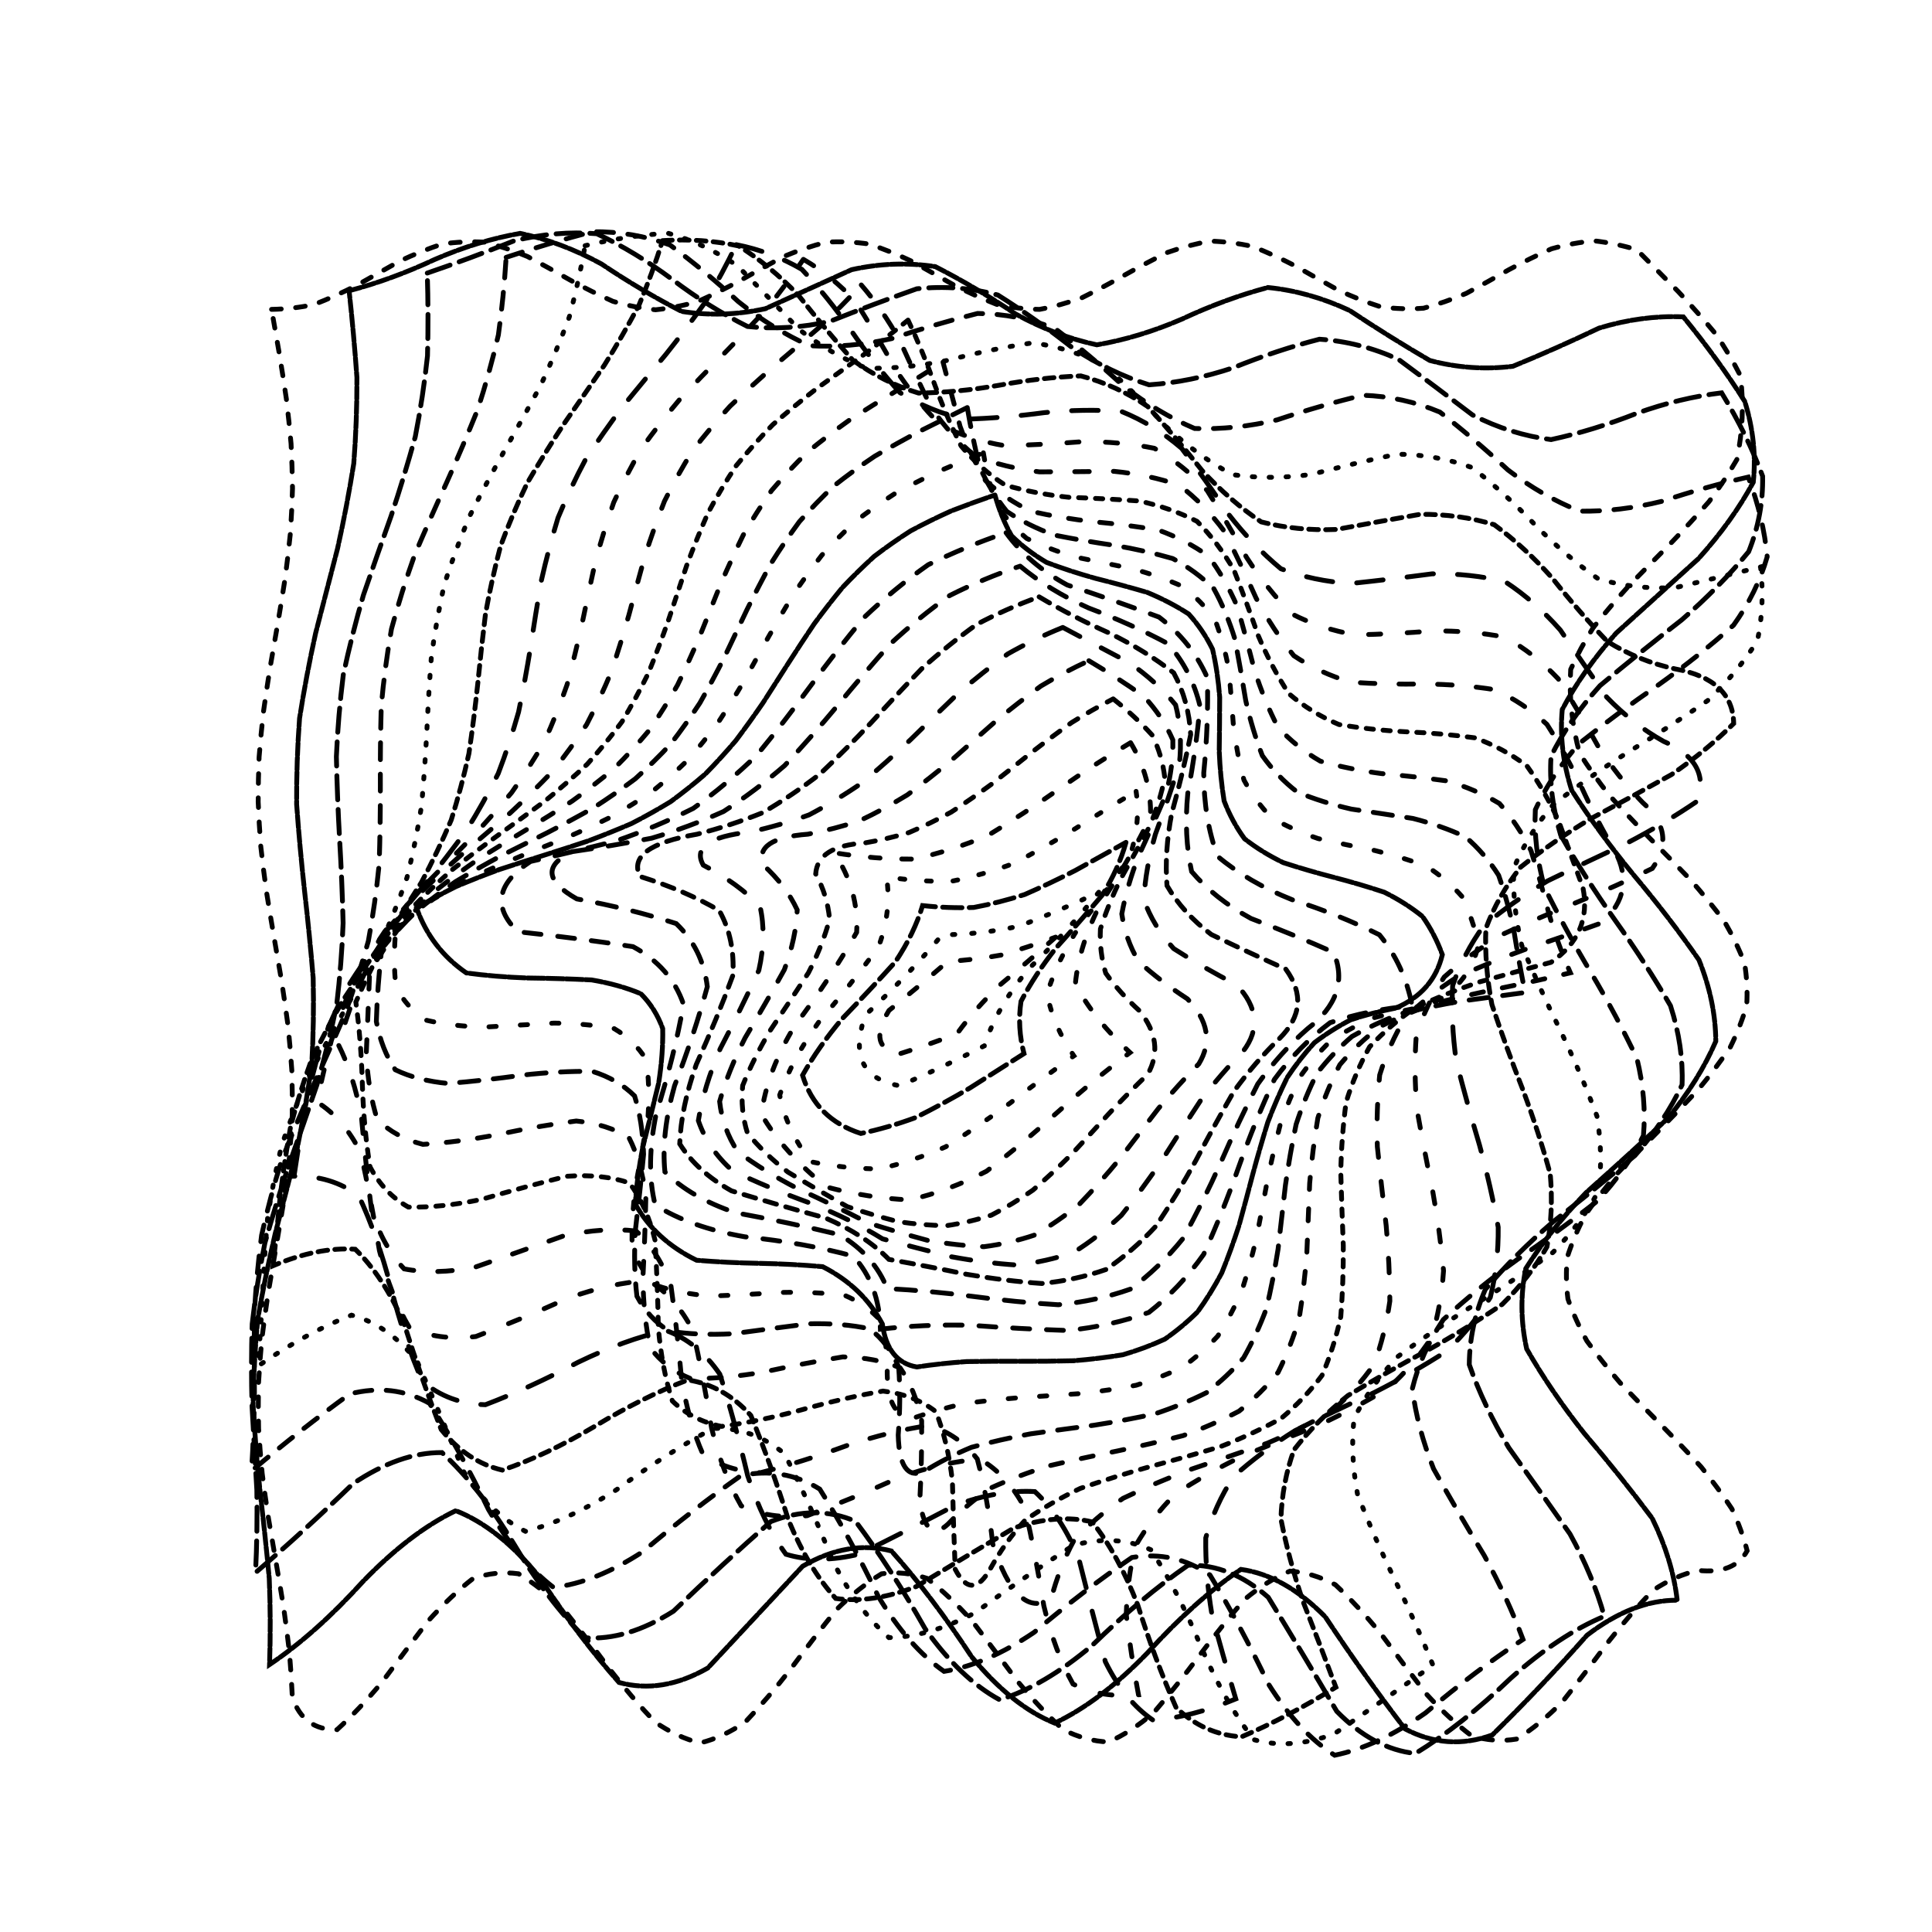 <svg xmlns="http://www.w3.org/2000/svg" version="1.1" xmlns:xlink="http://www.w3.org/1999/xlink" xmlns:svgjs="http://svgjs.dev/svgjs" viewBox="0 0 800 800"><defs><linearGradient x1="50%" y1="0%" x2="50%" y2="100%" id="ccchaos-grad"><stop stop-color="hsl(161, 100%, 42%)" stop-opacity="1" offset="0%"></stop><stop stop-color="hsl(161, 10%, 40%)" stop-opacity="1" offset="100%"></stop></linearGradient></defs><g stroke-width="2" stroke="url(#ccchaos-grad)" fill="none" stroke-linecap="round"><path d="M112.45 128.1Q121.28 127.97 130.12 126.07 138.95 122.64 147.78 118.12 156.62 113.08 165.45 108.15 174.28 103.96 183.12 101.04 191.95 99.76 200.78 100.28 209.62 102.53 218.45 106.23 227.28 110.92 236.12 115.99 244.95 120.81 253.78 124.77 262.62 127.36 271.45 128.27 280.28 127.37 289.12 124.78 297.95 120.82 306.78 116.01 315.62 110.93 324.45 106.25 333.28 102.54 342.12 100.28 350.95 99.76 359.78 101.04 368.62 103.95 377.45 108.14 386.28 113.06 395.12 118.1 403.95 122.63 412.78 126.06 421.62 127.97 430.45 128.11 439.28 126.46 448.12 123.24 456.95 118.85 465.78 113.85 474.62 108.86 483.45 104.52 492.28 101.39 501.12 99.84 509.95 100.09 518.78 102.09 527.62 105.6 536.45 110.17 545.28 115.23 554.12 120.12 562.95 124.25 571.78 127.08 580.62 128.25 589.45 127.62 598.28 125.27 607.12 121.49 615.95 116.76 624.78 111.69 633.62 106.91 642.45 103.02 651.28 100.52 660.12 99.72 668.95 100.73 677.78 103.42 686.4 112.11 694.99 120.8 703.11 129.49 710.34 138.18 716.29 146.87 720.66 155.55 722.84 172.93 719.19 190.31 714.18 199 707.69 207.69 700.08 216.38 691.72 225.07 683.07 233.76 674.57 242.45 666.66 251.14 659.77 259.82 654.25 268.51 650.39 277.2 649.34 294.58 654.09 311.96 659.56 320.65 666.41 329.34 674.29 338.03 682.78 346.72 691.43 355.41 699.81 364.1 707.46 372.78 713.98 381.47 719.05 390.16 722.38 398.85 723.82 407.54 723.27 416.23 720.78 424.92 716.47 433.61 710.56 442.3 703.37 450.99 695.27 459.68 686.69 468.37 678.07 477.05 669.86 485.74 662.5 494.43 656.37 503.12 651.78 511.81 648.99 520.5 648.13 529.19 649.25 537.88 652.29 546.57 657.09 555.26 663.41 563.95 670.9 572.64 679.19 581.33 687.83 590.01 696.37 598.7 704.38 607.39 711.42 616.08 717.13 624.77 721.21 633.46 723.46 642.15 718.2 651.82 703.26 650.28 693.87 652.27 684.47 658.52 675.08 668.25 665.68 680.22 656.29 692.93 646.89 704.75 637.5 714.21 628.1 720.09 618.71 721.67 609.31 718.73 599.92 711.66 590.52 701.34 581.13 689.08 571.73 676.43 562.34 664.99 552.94 656.2 543.55 651.19 534.15 650.57 524.76 654.44 515.36 662.29 505.97 673.14 496.57 685.62 487.18 698.15 477.78 709.13 468.39 717.2 459 721.31 449.6 720.96 440.21 716.19 430.81 707.6 421.42 696.28 412.02 683.66 402.63 671.33 393.23 660.86 383.84 653.56 374.44 650.37 365.05 651.68 355.65 657.33 346.26 666.61 336.86 678.33 327.47 691.03 318.07 703.09 308.68 712.98 299.28 719.47 289.89 721.72 280.49 719.45 271.1 712.96 261.7 703.05 252.31 690.99 242.91 678.29 233.52 666.57 224.12 657.31 214.73 651.67 205.33 650.37 195.94 653.58 186.54 660.89 177.15 671.37 167.75 683.7 158.36 696.32 148.97 707.63 139.57 716.21 125.64 716.5 121.05 702.77 120.62 693.5 119.85 684.23 118.78 674.96 117.45 665.69 115.95 656.42 114.34 647.16 112.71 637.89 111.15 628.62 109.74 619.35 108.56 610.08 107.65 600.81 107.08 591.54 106.87 582.27 107.03 573.01 107.56 563.74 108.42 554.47 109.57 545.2 110.96 535.93 112.5 526.66 114.13 517.39 115.74 508.12 117.26 498.86 118.62 489.59 119.73 480.32 120.54 471.05 121.01 461.78 121.11 452.51 120.84 443.24 120.22 433.97 119.26 424.71 118.03 415.44 116.59 406.17 115.02 396.9 113.39 387.63 111.79 378.36 110.31 369.09 109.02 359.82 107.99 350.56 107.28 341.29 106.91 332.02 106.92 322.75 107.29 313.48 108.02 304.21 109.06 294.94 110.36 285.67 111.84 276.4 113.44 267.14 115.07 257.87 116.64 248.6 118.08 239.33 119.3 230.06 120.24 220.79 120.86 211.52 121.12 202.25 121 192.99 120.52 183.72 119.7 174.45 118.58 165.18 117.22 155.91 115.69 146.64 114.07 137.37 112.45 128.1" stroke-dasharray="4 6" transform="rotate(0, 400, 400)" opacity="0.86"></path><path d="M125.49 139.08Q142.73 133.24 159.98 123.65 177.22 114.67 194.47 110.39 211.72 112.74 228.96 120.66 246.21 130.55 263.45 137.92 280.7 139.41 297.95 134.36 315.19 125.05 332.44 115.72 349.69 110.6 366.93 112.02 384.18 119.34 401.42 129.22 418.67 137.19 435.92 139.61 453.16 135.4 470.41 126.45 487.65 116.85 504.9 110.94 522.15 111.42 539.39 118.07 556.64 127.86 573.89 136.35 591.13 139.68 608.38 136.34 625.62 127.84 642.87 118.05 660.12 111.42 677.36 110.95 693.01 127.52 705.21 144.09 711.64 160.66 711.07 177.23 703.6 193.8 690.67 210.37 674.74 226.95 658.86 243.52 646.06 260.09 638.8 276.66 638.45 293.23 645.08 309.8 657.43 326.37 673.14 342.94 689.2 359.51 702.55 376.09 710.63 392.66 711.9 409.23 706.12 425.8 694.39 442.37 678.96 458.94 662.76 475.51 648.91 492.08 640.04 508.65 637.85 525.23 642.76 541.8 653.83 558.37 668.94 574.94 685.21 591.51 699.53 608.08 709.16 624.65 712.26 641.22 694.15 642.35 676.04 658.31 657.93 681.85 639.82 702.27 621.71 710.31 603.59 702.3 585.48 681.88 567.37 658.34 549.26 642.36 531.15 641.21 513.04 655.41 494.93 678.5 476.82 700.01 458.71 710.14 440.6 704.31 422.49 685.16 404.37 661.39 386.26 643.8 368.15 640.38 350.04 652.69 331.93 675.13 313.82 697.51 295.71 709.66 277.6 706.06 259.49 688.35 241.38 664.57 223.27 645.53 205.15 639.87 187.04 650.18 168.93 671.76 150.82 694.81 132.71 708.86 132.07 691.05 130.07 673.25 127.11 655.44 123.74 637.63 120.61 619.83 118.32 602.02 117.3 584.22 117.76 566.41 119.59 548.61 122.46 530.8 125.81 513 129.01 495.19 131.44 477.38 132.64 459.58 132.37 441.77 130.7 423.97 127.94 406.16 124.61 388.36 121.36 370.55 118.8 352.75 117.43 334.94 117.5 317.13 119.01 299.33 121.65 281.52 124.94 263.72 128.24 245.91 130.92 228.11 132.46 210.3 132.58 192.5 131.25 174.69 128.72 156.88 125.49 139.08" stroke-dasharray="5 1" transform="rotate(4.04, 400, 400)" opacity="0.10"></path><path d="M138.81 147.27Q155.61 138.75 172.41 129.06 189.21 122.29 206.01 121.28 222.81 126.44 239.61 135.62 256.41 144.95 273.21 150.53 290.01 149.99 306.81 143.58 323.61 133.98 340.42 125.23 357.22 121 374.02 123.07 390.82 130.56 407.62 140.34 424.42 148.3 441.22 151.08 458.02 147.53 474.82 139.14 491.62 129.42 508.42 122.47 525.22 121.19 542.02 126.14 558.82 135.22 575.62 144.63 592.42 150.41 609.22 150.14 626.02 143.92 642.82 134.38 659.62 125.51 676.42 121.05 689.5 136.94 698.08 152.83 700.65 168.71 696.75 184.6 687.08 200.49 673.34 216.38 657.95 232.26 643.62 248.15 632.89 264.04 627.64 279.93 628.81 295.81 636.17 311.7 648.45 327.59 663.46 343.48 678.57 359.36 691.11 375.25 698.87 391.14 700.48 407.03 695.65 422.91 685.24 438.8 671.09 454.69 655.68 470.58 641.74 486.47 631.73 502.35 627.4 518.24 629.53 534.13 637.73 550.02 650.57 565.9 665.77 581.79 680.66 597.68 692.61 613.57 699.52 629.45 682.16 639.77 664.8 660.26 647.44 682.32 630.08 696.68 612.72 697.32 595.36 683.96 578.01 662.21 560.65 641.22 543.29 629.79 525.93 632.73 508.57 648.8 491.21 671.26 473.85 690.66 456.5 698.87 439.14 692.42 421.78 674.04 404.42 651.44 387.06 634.11 369.7 629.33 352.34 639.11 334.98 659.35 317.63 681.53 300.27 696.35 282.91 697.58 265.55 684.7 248.19 663.13 230.83 641.92 213.47 629.98 196.12 632.33 178.76 647.98 161.4 670.35 144.04 690.06 142.48 673.1 139.77 656.13 136.4 639.17 132.95 622.21 130.05 605.25 128.19 588.28 127.71 571.32 128.69 554.36 130.96 537.4 134.11 520.44 137.6 503.47 140.81 486.51 143.16 469.55 144.26 452.59 143.89 435.63 142.14 418.66 139.3 401.7 135.87 384.74 132.47 367.78 129.69 350.82 128.03 333.85 127.76 316.89 128.95 299.93 131.38 282.97 134.63 266.01 138.11 249.04 141.22 232.08 143.41 215.12 144.3 198.16 143.72 181.2 141.77 164.23 138.81 147.27" stroke-dasharray="10 4" transform="rotate(8.08, 400, 400)" opacity="0.58"></path><path d="M152.22 153.08Q168.53 143.47 184.85 135.22 201.16 131.53 217.47 133.82 233.78 141.21 250.09 150.84 266.4 158.98 282.71 162.48 299.03 160 315.34 152.48 331.65 142.84 347.96 134.81 364.27 131.49 380.58 134.17 396.9 141.82 413.21 151.46 429.52 159.38 445.83 162.51 462.14 159.63 478.45 151.87 494.77 142.22 511.08 134.42 527.39 131.48 543.7 134.55 560.01 142.43 576.32 152.08 592.64 159.76 608.95 162.5 625.26 159.24 641.57 151.25 657.88 141.61 674.19 134.05 684 149.37 688.78 164.68 687.76 180 681.1 195.32 669.88 210.64 655.93 225.96 641.5 241.27 628.93 256.59 620.27 271.91 616.91 287.23 619.41 302.54 627.35 317.86 639.45 333.18 653.74 348.5 667.92 363.81 679.67 379.13 687.1 394.45 689 409.77 685.06 425.09 675.92 440.4 663.07 455.72 648.58 471.04 634.8 486.36 623.98 501.67 617.86 516.99 617.44 532.31 622.78 547.63 633.03 562.94 646.51 578.26 661.04 593.58 674.27 608.9 684.05 624.21 667.5 641.02 650.96 662.45 634.42 680.23 617.87 687.47 601.33 681.37 584.78 664.3 568.24 642.85 551.7 625.33 535.15 618.51 518.61 625.03 502.07 642.38 485.52 663.83 468.98 681.09 452.44 687.48 435.89 680.53 419.35 662.92 402.81 641.48 386.26 624.49 369.72 618.53 353.17 625.9 336.63 643.76 320.09 665.19 303.54 681.9 287 687.43 270.46 679.64 253.91 661.53 237.37 640.13 220.83 623.7 204.28 618.61 187.74 626.82 171.2 645.16 154.65 666.53 152.24 650.48 148.98 634.44 145.4 618.39 142.07 602.35 139.55 586.3 138.23 570.26 138.33 554.21 139.84 538.16 142.51 522.12 145.91 506.07 149.48 490.03 152.65 473.98 154.9 457.94 155.87 441.89 155.41 425.85 153.57 409.8 150.67 393.76 147.18 377.71 143.65 361.67 140.67 345.62 138.71 329.58 138.1 313.53 138.93 297.49 141.06 281.44 144.16 265.4 147.72 249.35 151.16 233.31 153.92 217.26 155.57 201.22 155.82 185.17 154.64 169.13 152.22 153.08" stroke-dasharray="7 6" transform="rotate(12.12, 400, 400)" opacity="0.93"></path><path d="M165.49 157.41Q181.25 148.46 197.02 142.9 212.79 142.69 228.55 147.92 244.32 156.73 260.09 165.98 275.85 172.4 291.62 173.71 307.39 169.43 323.15 161.1 338.92 151.67 354.69 144.48 370.45 142.09 386.22 145.34 401.99 153.09 417.75 162.58 433.52 170.44 449.29 173.88 465.05 171.68 480.82 164.63 496.59 155.22 512.35 146.79 528.12 142.34 543.89 143.45 559.65 149.72 575.42 158.93 591.19 167.81 606.95 173.2 622.72 173.19 638.49 167.79 654.25 158.91 670.02 149.71 676.18 164.54 677.27 179.37 673.12 194.2 664.34 209.03 652.24 223.86 638.63 238.69 625.51 253.52 614.84 268.35 608.21 283.18 606.59 298.01 610.23 312.84 618.59 327.67 630.43 342.5 643.98 357.33 657.24 372.16 668.24 386.99 675.33 401.82 677.48 416.65 674.35 431.48 666.42 446.31 654.86 461.14 641.39 475.97 628.01 490.8 616.71 505.63 609.16 520.46 606.49 535.28 609.09 550.11 616.58 564.94 627.85 579.77 641.21 594.6 654.69 609.43 666.29 624.26 650.61 643.96 634.93 662.96 619.25 674.52 603.57 674.53 587.88 662.99 572.2 644 556.52 624.3 540.84 610.88 525.16 608.5 509.48 618.02 493.8 636.05 478.12 656.19 462.43 671.29 446.75 675.99 431.07 668.62 415.39 651.81 399.71 631.5 384.03 614.93 368.35 607.96 352.67 613.07 336.98 628.46 321.3 648.64 305.62 666.47 289.94 675.61 274.26 672.82 258.58 659.08 242.9 639.28 227.22 620.44 211.53 609.26 195.85 609.69 180.17 621.6 164.49 640.74 161.39 625.64 157.79 610.53 154.21 595.43 151.2 580.32 149.2 565.22 148.5 550.12 149.22 535.01 151.23 519.91 154.26 504.8 157.83 489.7 161.44 474.6 164.53 459.49 166.65 444.39 167.48 429.28 166.91 414.18 165.01 399.07 162.07 383.97 158.53 368.87 154.9 353.76 151.74 338.66 149.5 323.55 148.53 308.45 148.96 293.35 150.74 278.24 153.59 263.14 157.09 248.03 160.73 232.93 163.97 217.83 166.31 202.72 167.43 187.62 167.14 172.51 165.49 157.41" stroke-dasharray="1 6" transform="rotate(16.16, 400, 400)" opacity="0.49"></path><path d="M178.36 161.5Q193.52 154.79 208.68 152.69 223.84 155.88 239 163.32 254.16 172.6 269.31 180.72 284.47 185.03 299.63 184.14 314.79 178.34 329.95 169.51 345.11 160.51 360.26 154.26 375.42 152.8 390.58 156.58 405.74 164.39 420.9 173.7 436.06 181.48 451.21 185.21 466.37 183.68 481.53 177.39 496.69 168.38 511.85 159.56 527.01 153.81 542.17 152.98 557.32 157.35 572.48 165.49 587.64 174.77 602.8 182.18 617.96 185.31 633.12 183.15 657.09 179.01 663.66 196.01 656.98 210.38 646.78 224.76 634.44 239.14 621.64 253.52 610.1 267.9 601.4 282.28 596.7 296.66 596.65 311.04 601.25 325.42 609.89 339.8 621.38 354.18 634.18 368.56 646.54 382.94 656.8 397.32 663.56 411.7 665.91 426.08 663.53 440.46 656.74 454.84 646.46 469.22 634.09 483.6 621.3 497.98 609.82 512.35 601.21 526.73 596.64 541.11 596.72 555.49 601.44 569.87 610.17 584.25 621.72 598.63 634.53 613.01 646.86 627.39 632.07 646.25 617.28 660.16 602.49 664.61 587.7 658.16 572.91 642.9 558.12 623.78 543.33 607 528.54 598 513.75 599.71 498.96 611.56 484.17 629.72 469.38 648.29 454.59 661.25 439.8 664.4 425.01 656.71 410.22 640.69 395.43 621.52 380.64 605.42 365.85 597.62 351.06 600.64 336.27 613.51 321.48 632.05 306.69 650.25 291.9 662.2 277.11 664.03 262.32 655.15 247.53 638.43 232.74 619.3 217.95 603.96 203.16 597.4 188.37 601.72 173.58 615.55 170.02 601.36 166.32 587.17 162.98 572.98 160.46 558.79 159.1 544.6 159.07 530.41 160.39 516.22 162.88 502.03 166.19 487.84 169.89 473.66 173.46 459.47 176.43 445.28 178.39 431.09 179.08 416.9 178.4 402.71 176.45 388.52 173.48 374.33 169.91 360.14 166.22 345.95 162.9 331.77 160.41 317.58 159.08 303.39 159.09 289.2 160.45 275.01 162.96 260.82 166.29 246.63 169.99 232.44 173.55 218.25 176.5 204.06 178.43 189.87 179.08 175.69 178.36 161.5" stroke-dasharray="4 3" transform="rotate(20.2, 400, 400)" opacity="0.61"></path><path d="M190.62 166.7Q205.11 163.34 219.59 164.88 234.08 170.89 248.56 179.58 263.05 188.39 277.53 194.73 292.02 196.72 306.5 193.78 320.99 186.77 335.48 177.76 349.96 169.42 364.45 164.19 378.93 163.62 393.42 167.89 407.9 175.72 422.39 184.82 436.87 192.49 451.36 196.48 465.85 195.6 480.33 190.13 494.82 181.66 509.3 172.7 523.79 165.9 538.27 163.25 552.76 165.54 567.25 172.1 581.73 180.98 596.22 189.57 610.7 195.34 625.19 196.59 646.44 196.16 648.17 213.3 639.66 227.22 628.74 241.14 616.74 255.06 605.14 268.98 595.37 282.9 588.63 296.81 585.74 310.73 587.07 324.65 592.46 338.57 601.22 352.49 612.3 366.41 624.33 380.32 635.82 394.24 645.36 408.16 651.79 422.08 654.3 436 652.59 449.92 646.88 463.83 637.85 477.75 626.63 491.67 614.59 505.59 603.22 519.51 593.91 533.43 587.81 547.35 585.67 561.26 587.75 575.18 593.8 589.1 603.07 603.02 614.42 616.94 626.46 630.86 612.57 645.68 598.68 652.93 584.79 650.46 570.9 639.01 557.01 621.95 543.12 604.31 529.24 591.3 515.35 586.75 501.46 592.01 487.57 605.52 473.68 623.3 459.79 640.11 445.9 650.98 432.01 652.72 418.12 644.8 404.23 629.57 390.34 611.51 376.45 595.96 362.57 587.5 348.68 588.62 334.79 598.99 320.9 615.57 307.01 633.44 293.12 647.35 279.23 653.2 265.34 649.24 251.45 636.67 237.56 619.17 223.67 601.92 209.78 590 195.89 586.92 182.01 593.61 178.26 580.26 174.73 566.92 171.85 553.58 169.97 540.24 169.32 526.9 169.99 513.56 171.88 500.22 174.78 486.88 178.32 473.54 182.06 460.2 185.55 446.86 188.36 433.52 190.13 420.18 190.66 406.83 189.88 393.49 187.88 380.15 184.92 366.81 181.34 353.47 177.6 340.13 174.16 326.79 171.43 313.45 169.76 300.11 169.34 286.77 170.24 273.43 172.34 260.09 175.37 246.75 178.98 233.4 182.71 220.06 186.11 206.72 188.76 193.38 190.32 180.04 190.62 166.7" stroke-dasharray="11 10" transform="rotate(24.24, 400, 400)" opacity="0.33"></path><path d="M202.07 174.22Q215.82 174.64 229.57 179.43 243.33 187.3 257.08 196.15 270.83 203.63 284.58 207.74 298.34 207.38 312.09 202.65 325.84 194.81 339.6 185.95 353.35 178.43 367.1 174.27 380.85 174.58 394.61 179.26 408.36 187.07 422.11 195.94 435.86 203.48 449.62 207.69 463.37 207.45 477.12 202.81 490.87 195.03 504.63 186.16 518.38 178.59 532.13 174.33 545.88 174.51 559.64 179.1 573.39 186.85 587.14 195.72 600.89 203.32 614.65 207.64 633.34 211.95 631.13 229.79 621.54 243.19 610.55 256.59 599.38 270 589.29 283.4 581.38 296.81 576.55 310.21 575.32 323.62 577.83 337.02 583.81 350.43 592.58 363.83 603.18 377.23 614.43 390.64 625.07 404.04 633.93 417.45 640.01 430.85 642.65 444.26 641.55 457.66 636.83 471.07 629.01 484.47 618.98 497.87 607.83 511.28 596.81 524.68 587.15 538.09 579.91 551.49 575.91 564.9 575.58 578.3 578.97 591.71 585.7 605.11 595.01 618.51 605.88 631.92 592.88 640.59 579.88 640.84 566.88 632.58 553.89 618.03 540.89 601.07 527.89 586.23 514.89 577.46 501.9 577.1 488.9 585.26 475.9 599.75 462.9 616.71 449.91 631.61 436.91 640.47 423.91 640.94 410.91 632.88 397.91 618.45 384.92 601.49 371.92 586.54 358.92 577.58 345.92 577 332.93 584.96 319.93 599.33 306.93 616.29 293.93 631.29 280.94 640.35 267.94 641.04 254.94 633.18 241.94 618.86 228.95 601.92 215.95 586.86 202.95 577.71 189.95 576.91 186.32 564.32 183.21 551.74 180.97 539.15 179.84 526.57 179.95 513.99 181.28 501.4 183.7 488.82 186.93 476.24 190.61 463.65 194.33 451.07 197.68 438.48 200.29 425.9 201.87 413.32 202.23 400.73 201.35 388.15 199.32 375.57 196.36 362.98 192.81 350.4 189.05 337.81 185.51 325.23 182.58 312.65 180.59 300.06 179.75 287.48 180.16 274.89 181.77 262.31 184.41 249.73 187.78 237.14 191.51 224.56 195.18 211.98 198.39 199.39 200.77 186.81 202.07 174.22" stroke-dasharray="5 11" transform="rotate(28.28, 400, 400)" opacity="0.57"></path><path d="M212.58 184.87Q225.55 188.79 238.52 195.89 251.49 204.45 264.46 212.42 277.43 217.89 290.4 219.54 303.36 216.98 316.33 210.82 329.3 202.55 342.27 194.14 355.24 187.61 368.21 184.54 381.18 185.66 394.15 190.7 407.12 198.45 420.08 207.05 433.05 214.44 446.02 218.84 458.99 219.2 471.96 215.42 484.93 208.42 497.9 199.88 510.87 191.85 523.84 186.25 536.8 184.43 549.77 186.83 562.74 192.87 575.71 201.1 588.68 209.54 601.65 216.18 618.04 225.34 612.98 244.07 603.01 256.88 592.53 269.69 582.61 282.5 574.22 295.31 568.2 308.12 565.16 320.93 565.4 333.74 568.89 346.55 575.29 359.36 583.95 372.17 594.02 384.98 604.48 397.79 614.3 410.6 622.49 423.41 628.23 436.22 630.96 449.03 630.39 461.84 626.59 474.65 619.93 487.46 611.09 500.27 600.93 513.08 590.49 525.89 580.79 538.7 572.81 551.51 567.35 564.32 564.94 577.13 565.84 589.93 569.94 602.74 562.38 617.38 537.34 596.34 525.21 581.15 513.08 570.01 500.95 565.59 488.81 568.95 476.68 579.28 464.55 594.1 452.42 609.86 440.29 622.77 428.16 629.73 416.02 629.08 403.89 620.96 391.76 607.33 379.63 591.46 367.5 577.16 355.37 567.86 343.24 565.79 331.1 571.46 318.97 583.49 306.84 599.01 294.71 614.29 282.58 625.65 270.45 630.37 258.31 627.32 246.18 617.23 234.05 602.53 221.92 586.73 209.79 573.64 197.66 566.39 194.43 554.47 191.96 542.55 190.49 530.63 190.17 518.7 191.03 506.78 192.98 494.86 195.84 482.94 199.31 471.01 203.05 459.09 206.68 447.17 209.84 435.24 212.23 423.32 213.59 411.4 213.79 399.48 212.81 387.55 210.76 375.63 207.83 363.71 204.32 351.79 200.57 339.86 196.97 327.94 193.87 316.02 191.58 304.09 190.33 292.17 190.25 280.25 191.34 268.33 193.49 256.4 196.49 244.48 200.04 232.56 203.79 220.64 207.36 208.71 210.39 196.79 212.58 184.87" stroke-dasharray="6 10" transform="rotate(32.32, 400, 400)" opacity="0.40"></path><path d="M222.11 198.85Q234.26 205.38 246.41 213.54 258.55 221.58 270.7 227.78 282.85 230.81 295 230.02 307.14 225.57 319.29 218.42 331.44 210.11 343.59 202.42 355.73 197 367.88 195.01 380.03 196.88 392.18 202.21 404.32 209.86 416.47 218.17 428.62 225.38 440.77 229.93 452.91 230.84 465.06 227.93 477.21 221.81 489.36 213.8 501.5 205.61 513.65 199.01 525.8 195.41 537.95 195.59 550.09 199.5 562.24 206.3 574.39 214.55 586.54 222.46 600.95 235.69 594.17 255.17 584.48 267.3 575.01 279.42 566.61 291.54 560.03 303.67 555.85 315.79 554.44 327.92 555.94 340.04 560.21 352.17 566.86 364.29 575.31 376.41 584.8 388.54 594.49 400.66 603.51 412.79 611.05 424.91 616.45 437.04 619.23 449.16 619.13 461.28 616.17 473.41 610.61 485.53 602.94 497.66 593.85 509.78 584.15 521.91 574.71 534.03 566.35 546.15 559.84 558.28 555.75 570.4 554.45 582.53 556.04 594.65 558.11 610.54 544.51 603.83 533.21 589.76 521.91 575.09 510.6 562.97 499.3 556.01 487.99 555.7 476.69 562.11 465.39 573.86 454.08 588.42 442.78 602.68 431.47 613.57 420.17 618.76 408.87 617.13 397.56 609.04 386.26 596.21 374.95 581.41 363.65 567.8 352.35 558.31 341.04 554.98 329.74 558.52 318.44 568.17 307.13 581.86 295.83 596.65 284.52 609.37 273.22 617.29 261.92 618.7 250.61 613.31 239.31 602.28 228 587.96 216.7 573.44 205.4 561.82 202.82 550.48 201.16 539.14 200.55 527.8 201.05 516.45 202.61 505.11 205.1 493.77 208.29 482.42 211.91 471.08 215.62 459.74 219.09 448.4 222.02 437.05 224.15 425.71 225.28 414.37 225.32 403.02 224.26 391.68 222.2 380.34 219.31 368.99 215.86 357.65 212.16 346.31 208.53 334.97 205.3 323.62 202.75 312.28 201.12 300.94 200.55 289.59 201.08 278.25 202.68 266.91 205.2 255.57 208.41 244.22 212.03 232.88 215.74 221.54 219.2 210.19 222.11 198.85" stroke-dasharray="3 4" transform="rotate(36.36, 400, 400)" opacity="0.77"></path><path d="M230.69 215.75Q242 223.54 253.3 231.42 264.61 237.88 275.91 241.7 287.21 242.15 298.52 239.14 309.82 233.24 321.13 225.58 332.43 217.62 343.73 210.88 355.04 206.63 366.34 205.69 377.64 208.24 388.95 213.79 400.25 221.28 411.56 229.29 422.86 236.29 434.16 240.95 445.47 242.38 456.77 240.31 468.07 235.12 479.38 227.82 490.68 219.79 501.99 212.56 513.29 207.51 524.59 205.6 535.9 207.19 547.2 211.99 558.5 219.07 569.81 227.09 581.11 234.52 592.42 239.95 584.14 251.3 575.21 262.66 566.35 274.02 558.25 285.38 551.55 296.73 546.79 308.09 544.33 319.45 544.38 330.81 546.92 342.16 551.76 353.52 558.52 364.88 566.65 376.24 575.53 387.59 584.44 398.95 592.69 410.31 599.61 421.67 604.67 433.02 607.47 444.38 607.77 455.74 605.57 467.1 601.02 478.45 594.5 489.81 586.52 501.17 577.71 512.53 568.76 523.88 560.38 535.24 553.23 546.6 547.89 557.96 544.76 569.31 544.11 580.67 542.83 593.05 529.16 581.31 518.64 567.53 508.12 555.37 497.59 547.14 487.07 544.4 476.55 547.68 466.03 556.36 455.5 568.78 444.98 582.57 434.46 595.11 423.93 604.01 413.41 607.57 402.89 605.12 392.36 597.12 381.84 585.09 371.32 571.34 360.8 558.47 350.27 548.94 339.75 544.56 329.23 546.17 318.7 553.47 308.18 565.05 297.66 578.72 287.14 591.87 276.61 602 266.09 607.17 255.57 606.4 245.04 599.84 234.52 588.74 224 575.21 213.47 561.83 211.75 551.02 210.99 540.2 211.25 529.39 212.53 518.57 214.71 507.76 217.62 496.94 221.04 486.13 224.69 475.31 228.29 464.5 231.55 453.68 234.21 442.86 236.06 432.05 236.96 421.23 236.84 410.42 235.7 399.6 233.63 388.79 230.81 377.97 227.44 367.16 223.81 356.34 220.18 345.53 216.86 334.71 214.11 323.9 212.13 313.08 211.09 302.27 211.08 291.45 212.08 280.64 214.02 269.82 216.76 259.01 220.06 248.19 223.68 237.38 227.32 226.56 230.69 215.75" stroke-dasharray="5 8" transform="rotate(40.4, 400, 400)" opacity="0.17"></path><path d="M238.47 234.53Q248.92 242.11 259.37 248.49 269.83 252.61 280.28 253.78 290.74 251.79 301.19 246.99 311.64 240.17 322.1 232.49 332.55 225.22 343 219.6 353.46 216.56 363.91 216.61 374.36 219.74 384.82 225.44 395.27 232.73 405.73 240.41 416.18 247.18 426.63 251.9 437.09 253.79 447.54 252.53 457.99 248.32 468.45 241.88 478.9 234.28 489.36 226.8 499.81 220.7 510.26 217 520.72 216.31 531.17 218.76 541.62 223.93 552.08 230.96 562.53 238.67 572.98 245.75 564.78 256.29 556.59 266.82 548.98 277.36 542.49 287.89 537.56 298.42 534.54 308.96 533.63 319.49 534.91 330.02 538.28 340.56 543.5 351.09 550.22 361.62 557.96 372.16 566.2 382.69 574.35 393.23 581.85 403.76 588.18 414.29 592.89 424.83 595.67 435.36 596.32 445.89 594.79 456.43 591.18 466.96 585.76 477.5 578.89 488.03 571.06 498.56 562.81 509.1 554.7 519.63 547.32 530.16 541.16 540.7 536.66 551.23 534.13 561.76 529.74 571.69 515.94 558.31 506.15 546.66 496.36 538.08 486.57 534.02 476.78 535.16 466.99 541.3 457.19 551.42 447.4 563.81 437.61 576.41 427.82 587.08 418.03 594.06 408.23 596.16 398.44 593.03 388.65 585.19 378.86 573.97 369.07 561.25 359.28 549.15 349.48 539.71 339.69 534.51 329.9 534.43 320.11 539.47 310.32 548.8 300.52 560.84 290.73 573.58 280.94 584.88 271.15 592.84 261.36 596.14 251.57 594.2 241.77 587.37 231.98 576.79 222.19 564.22 221.41 553.92 221.58 543.62 222.68 533.31 224.64 523.01 227.31 512.71 230.52 502.4 234.04 492.1 237.63 481.8 241.03 471.5 244.02 461.19 246.37 450.89 247.94 440.59 248.61 430.28 248.33 419.98 247.12 409.68 245.07 399.38 242.32 389.07 239.06 378.77 235.52 368.47 231.94 358.16 228.57 347.86 225.65 337.56 223.38 327.26 221.92 316.95 221.37 306.65 221.76 296.35 223.07 286.04 225.22 275.74 228.04 265.44 231.34 255.13 234.9 244.83 238.47 234.53" stroke-dasharray="8 6" transform="rotate(44.44, 400, 400)" opacity="0.54"></path><path d="M245.65 253.75Q255.26 259.79 264.87 263.81 274.48 265.22 284.1 263.82 293.71 259.8 303.32 253.77 312.93 246.6 322.55 239.34 332.16 233.05 341.77 228.66 351.38 226.81 360.99 227.76 370.61 231.39 380.22 237.15 389.83 244.21 399.44 251.53 409.06 258.04 418.67 262.79 428.28 265.07 437.89 264.57 447.51 261.34 457.12 255.87 466.73 248.95 476.34 241.6 485.95 234.9 495.57 229.81 505.18 227.1 514.79 227.15 524.4 229.96 534.02 235.12 544.69 250.39 538.75 268.6 532.68 278.28 527.9 287.97 524.71 297.65 523.28 307.34 523.72 317.03 525.99 326.71 529.96 336.4 535.39 346.08 541.94 355.77 549.23 365.45 556.8 375.14 564.2 384.82 570.99 394.51 576.74 404.2 581.12 413.88 583.85 423.57 584.77 433.25 583.83 442.94 581.08 452.62 576.69 462.31 570.92 472 564.13 481.68 556.72 491.37 549.15 501.05 541.87 510.74 535.33 520.42 529.92 530.11 525.96 539.8 518.94 548.44 505.07 536.59 495.96 528.33 486.85 523.83 477.74 523.75 468.64 528.09 459.53 536.23 450.42 546.97 441.31 558.73 432.2 569.81 423.09 578.56 413.98 583.73 404.87 584.53 395.76 580.87 386.66 573.28 377.55 562.86 368.44 551.14 359.33 539.84 350.22 530.61 341.11 524.81 332 523.28 322.89 526.25 313.78 533.27 304.68 543.34 295.57 554.96 286.46 566.44 277.35 576.1 268.24 582.52 259.13 584.77 250.02 582.51 240.91 576.08 231.81 566.41 232 556.64 233.04 546.87 234.87 537.1 237.37 527.33 240.39 517.56 243.76 507.79 247.26 498.02 250.68 488.24 253.82 478.47 256.48 468.7 258.51 458.93 259.78 449.16 260.22 439.39 259.79 429.62 258.53 419.85 256.51 410.08 253.85 400.31 250.71 390.54 247.29 380.77 243.79 371 240.43 361.23 237.4 351.46 234.89 341.69 233.06 331.92 232.01 322.14 231.8 312.37 232.46 302.6 233.94 292.83 236.15 283.06 238.95 273.29 242.18 263.52 245.65 253.75" stroke-dasharray="3 10" transform="rotate(48.48, 400, 400)" opacity="0.20"></path><path d="M252.52 271.82Q261.32 275.39 270.11 276.63 278.9 275.39 287.69 271.83 296.49 266.39 305.28 259.76 314.07 252.78 322.86 246.34 331.66 241.24 340.45 238.13 349.24 237.41 358.03 239.17 366.83 243.18 375.62 248.93 384.41 255.71 393.2 262.65 402 268.87 410.79 273.59 419.58 276.22 428.38 276.41 437.17 274.15 445.96 269.71 454.75 263.67 463.55 256.79 472.34 249.93 481.13 243.97 489.92 239.65 498.72 237.52 507.51 237.86 516.3 240.62 526.34 253.02 522.09 269.43 517.69 278.28 514.61 287.13 513.02 295.97 512.99 304.82 514.54 313.67 517.57 322.52 521.93 331.36 527.39 340.21 533.67 349.06 540.43 357.91 547.33 366.76 554 375.6 560.1 384.45 565.3 393.3 569.34 402.15 572 410.99 573.14 419.84 572.71 428.69 570.72 437.54 567.28 446.39 562.57 455.23 556.84 464.08 550.39 472.93 543.55 481.78 536.68 490.62 530.14 499.47 524.27 508.32 519.38 517.17 510.38 525.58 496.56 517.68 479.63 514.79 462.69 522.85 454.22 532.07 445.75 542.68 437.29 553.32 428.82 562.66 411.88 571.11 394.94 568.66 386.48 561.36 378.01 551.74 369.54 541.01 361.07 530.53 352.6 521.63 344.14 515.43 335.67 512.72 327.2 513.83 318.73 518.64 310.26 526.52 301.8 536.48 293.33 547.27 284.86 557.52 276.39 565.93 259.46 571.44 242.52 565.91 243.61 556.72 245.41 547.53 247.81 538.34 250.68 529.15 253.89 519.96 257.27 510.77 260.62 501.58 263.79 492.39 266.6 483.2 268.91 474.01 270.6 464.82 271.58 455.62 271.79 446.43 271.23 437.24 269.92 428.05 267.94 418.86 265.39 409.67 262.4 400.48 259.12 391.29 255.74 382.1 252.42 372.91 249.34 363.72 246.66 354.53 244.52 345.34 243.03 336.15 242.27 326.96 242.28 317.77 243.07 308.58 244.58 299.39 246.74 290.2 249.43 281.01 252.52 271.82" stroke-dasharray="7 1" transform="rotate(52.52, 400, 400)" opacity="0.28"></path><path d="M259.44 287.29Q275.45 286.58 291.46 278.07 307.46 265.32 323.47 253.7 339.48 248.08 355.49 250.83 371.5 260.78 387.5 273.77 403.51 284.33 419.52 288.03 435.53 283.31 451.53 272.17 467.54 259.27 483.55 250.03 499.56 248.34 515.56 254.91 506.91 271 502.67 287.1 503.61 303.2 509.55 319.29 519.45 335.39 531.57 351.49 543.75 367.58 553.87 383.68 560.12 399.77 561.42 415.87 557.53 431.97 549.13 448.06 537.72 464.16 525.29 480.25 514.05 496.35 505.97 512.45 490.25 502.64 474.53 505.16 458.81 518.96 443.09 538.23 427.37 554.88 411.65 561.92 395.93 556.39 380.21 540.62 364.49 521.22 348.77 506.35 333.05 502.25 317.33 510.64 301.61 528 285.89 547.04 264.41 551.74 264.51 526.62 270.97 509.53 276.92 492.43 281.29 475.34 283.31 458.24 282.64 441.15 279.38 424.05 274.12 406.96 267.77 389.86 261.47 372.77 256.31 355.67 253.22 338.57 252.73 321.48 254.94 304.38 259.44 287.29" stroke-dasharray="7 7" transform="rotate(56.56, 400, 400)" opacity="0.20"></path><path d="M266.76 299.18Q281.27 293.69 295.77 282.99 310.27 270.86 324.77 261.63 339.28 258.56 353.78 262.74 368.28 272.7 382.79 284.89 397.29 294.99 411.79 299.41 426.3 296.59 440.8 287.52 455.3 275.42 469.81 264.6 488.85 266.9 492.07 289.52 495.05 304.13 501.88 318.74 511.55 333.34 522.62 347.95 533.45 362.56 542.43 377.16 548.23 391.77 549.98 406.38 547.43 420.99 540.95 435.59 531.51 450.2 520.5 464.81 509.57 479.41 500.34 494.02 485.79 491.96 471.25 500.21 456.7 515.84 442.15 533.3 427.61 546.39 413.06 550.46 398.52 544.08 383.97 529.5 369.42 511.9 354.88 497.53 340.33 491.49 325.79 495.92 311.24 509.26 296.69 526.76 277.42 538.33 278.72 518.77 284.79 503.08 290 487.4 293.57 471.71 294.98 456.03 294.01 440.34 290.82 424.66 285.86 408.97 279.89 393.29 273.78 377.6 268.45 361.92 264.69 346.24 263.04 330.55 263.77 314.87 266.76 299.18" stroke-dasharray="8 7" transform="rotate(60.6, 400, 400)" opacity="0.10"></path><path d="M274.84 307.17Q287.91 298.44 300.99 287.21 314.06 276.81 327.13 270.3 340.21 269.59 353.28 274.9 366.36 284.67 379.43 296 392.51 305.57 405.58 310.54 418.66 309.45 431.73 302.62 444.81 292.07 457.88 280.91 476.3 277.39 482.74 295.59 487.2 308.83 494.46 322.06 503.63 335.3 513.58 348.53 523.09 361.77 530.99 375 536.31 388.23 538.39 401.47 536.98 414.7 532.25 427.94 524.78 441.17 515.49 454.41 505.52 467.64 496.11 480.88 482.72 485.48 469.33 497.31 455.94 512.89 442.56 527.61 429.17 537.14 415.78 538.66 402.39 531.72 389 518.38 375.61 502.56 362.22 488.94 348.83 481.53 335.44 482.51 322.06 491.6 308.67 506.11 294.98 506.11 302.99 477.26 305.75 463.09 306.57 448.91 305.36 434.74 302.25 420.57 297.64 406.39 292.09 392.22 286.28 378.04 280.92 363.87 276.69 349.69 274.09 335.52 273.44 321.35 274.84 307.17" stroke-dasharray="5 4" transform="rotate(64.64, 400, 400)" opacity="0.48"></path><path d="M283.97 311.69Q295.69 301.66 307.41 291.48 319.12 283.57 330.84 279.85 342.55 281.21 354.27 287.31 365.99 296.7 377.7 307.12 389.42 316.07 401.13 321.4 412.85 321.83 424.57 317.26 436.28 308.78 448 298.44 465.67 291.29 474.56 305.84 479.93 317.8 487.21 329.76 495.66 341.72 504.44 353.68 512.68 365.64 519.56 377.6 524.38 389.56 526.66 401.52 526.19 413.48 523 425.43 517.41 437.39 509.99 449.35 501.46 461.31 492.69 473.27 480.47 482.42 468.24 495.55 456.02 509.5 443.8 520.93 431.57 527.1 419.35 526.52 407.12 519.33 394.9 507.26 382.67 493.21 370.45 480.54 358.23 472.31 346 470.48 333.78 475.5 321.55 486.15 309.14 487.97 315.82 462.99 317.79 450.38 318.08 437.77 316.67 425.16 313.69 412.55 309.45 399.95 304.36 387.34 298.93 374.73 293.72 362.12 289.22 349.51 285.91 336.91 284.1 324.3 283.97 311.69" stroke-dasharray="8 10" transform="rotate(68.68, 400, 400)" opacity="0.55"></path><path d="M294.41 313.87Q304.83 304.48 315.24 296.53 325.66 291.52 336.07 290.41 346.49 293.41 356.9 299.96 367.32 308.8 377.73 318.24 388.15 326.5 398.56 331.99 408.98 333.68 419.39 331.23 429.81 325.12 440.22 316.51 456.93 308.15 467.35 320 473.1 330.74 480.04 341.49 487.6 352.23 495.19 362.97 502.22 373.72 508.12 384.46 512.43 395.21 514.81 405.95 515.07 416.69 513.19 427.44 509.32 438.18 503.76 448.92 496.96 459.67 489.45 470.41 478.42 481.53 467.39 493.88 456.36 505.11 445.33 513.08 434.29 516.27 423.26 514.07 412.23 506.91 401.2 496.14 390.17 483.82 379.14 472.3 368.1 463.76 357.07 459.84 346.04 461.29 335.01 467.82 323.41 468.06 328.44 446.29 329.66 435.26 329.49 424.22 327.94 413.19 325.13 402.15 321.28 391.12 316.69 380.08 311.74 369.04 306.8 358.01 302.28 346.97 298.52 335.94 295.83 324.9 294.41 313.87" stroke-dasharray="7 8" transform="rotate(72.72, 400, 400)" opacity="0.15"></path><path d="M306.29 315.34Q315.44 308.11 324.6 303.06 333.75 300.93 342.91 302.02 352.06 306.19 361.22 312.82 370.37 320.94 379.53 329.36 388.68 336.85 397.83 342.31 406.99 344.94 416.14 344.36 425.3 340.65 434.45 334.36 449.9 326.94 460.89 337.03 466.56 346.57 472.87 356.11 479.42 365.66 485.83 375.2 491.7 384.74 496.68 394.28 500.47 403.83 502.83 413.37 503.63 422.91 502.82 432.45 500.44 442 496.64 451.54 491.65 461.08 485.77 470.63 475.97 481.29 466.18 491.32 456.38 499.26 446.59 503.94 436.79 504.67 427 501.35 417.2 494.47 407.41 485.02 397.61 474.41 387.81 464.17 378.02 455.81 368.22 450.55 358.43 449.16 348.63 451.85 337.56 448.43 340.79 429.34 341.36 419.84 340.81 410.34 339.18 400.84 336.56 391.34 333.13 381.84 329.08 372.34 324.67 362.84 320.15 353.34 315.81 343.84 311.9 334.34 308.66 324.84 306.29 315.34" stroke-dasharray="4 5" transform="rotate(76.76, 400, 400)" opacity="0.75"></path><path d="M319.62 317.94Q335.45 311.62 351.28 314.71 367.11 325.89 382.93 340.48 398.76 352.34 414.59 356.5 430.42 351.21 446.24 338.68 454.96 355.31 465.62 371.94 476.34 388.57 485.24 405.2 490.75 421.82 491.89 438.45 488.47 455.08 481.08 471.71 464.07 486.99 447.05 493.45 430.04 488.38 413.03 473.91 396.01 456.11 379 442.47 361.98 438.71 344.97 446.41 350.35 430.35 352.84 414.29 352.01 398.23 348 382.17 341.52 366.11 333.72 350.05 325.96 334 319.62 317.94" stroke-dasharray="4 9" transform="rotate(80.8, 400, 400)" opacity="0.25"></path><path d="M334.31 323.35Q347.65 322.58 361 328.41 374.34 339.14 387.69 351.6 401.04 362.11 414.38 367.57 427.73 366.37 441.07 358.87 449.29 372.93 458.21 386.99 466.73 401.05 473.81 415.12 478.57 429.18 480.44 443.24 479.17 457.3 474.93 471.36 460.6 480.21 446.27 481.63 431.94 475.18 417.62 462.79 403.29 448.09 388.96 435.43 374.63 428.54 360.3 429.46 363.56 416.19 364.53 402.93 363.1 389.67 359.44 376.4 354 363.14 347.46 349.88 340.61 336.61 334.31 323.35" stroke-dasharray="2 9" transform="rotate(84.84, 400, 400)" opacity="0.71"></path><path d="M350.11 332.77Q360.94 336 371.77 343.04 382.59 352.55 393.42 362.72 404.25 371.6 415.07 377.51 425.9 379.33 436.73 376.69 443.63 388.06 450.57 399.42 456.98 410.79 462.37 422.16 466.31 433.52 468.48 444.89 462.09 463.44 443.91 468.55 432.36 461.81 420.81 451.67 409.27 440.07 397.72 429.21 386.17 421.18 374.63 417.49 376.01 406.9 375.82 396.31 374.06 385.72 370.88 375.13 366.51 364.54 361.32 353.95 355.7 343.36 350.11 332.77" stroke-dasharray="8 3" transform="rotate(88.88, 400, 400)" opacity="0.94"></path><path d="M366.69 346.65Q383.18 358.45 399.67 373.84 416.16 386.35 432.64 390.74 442.64 407.86 450.93 424.97 447.91 448.23 422.37 440.55 404.98 423.56 387.6 410.53 386.69 394.56 382.31 378.59 375.23 362.62 366.69 346.65" stroke-dasharray="1 7" transform="rotate(92.92, 400, 400)" opacity="0.56"></path><path d="M383.63 364.59Q394.79 374.43 405.94 384.96 417.1 394.15 428.26 400.27 434.37 411.65 439.5 423.03 438.49 436.83 422.15 429.43 410.57 418.19 398.99 407.67 397.12 396.9 393.75 386.13 389.13 375.36 383.63 364.59" stroke-dasharray="4 9" transform="rotate(96.96, 400, 400)" opacity="0.16"></path></g></svg>